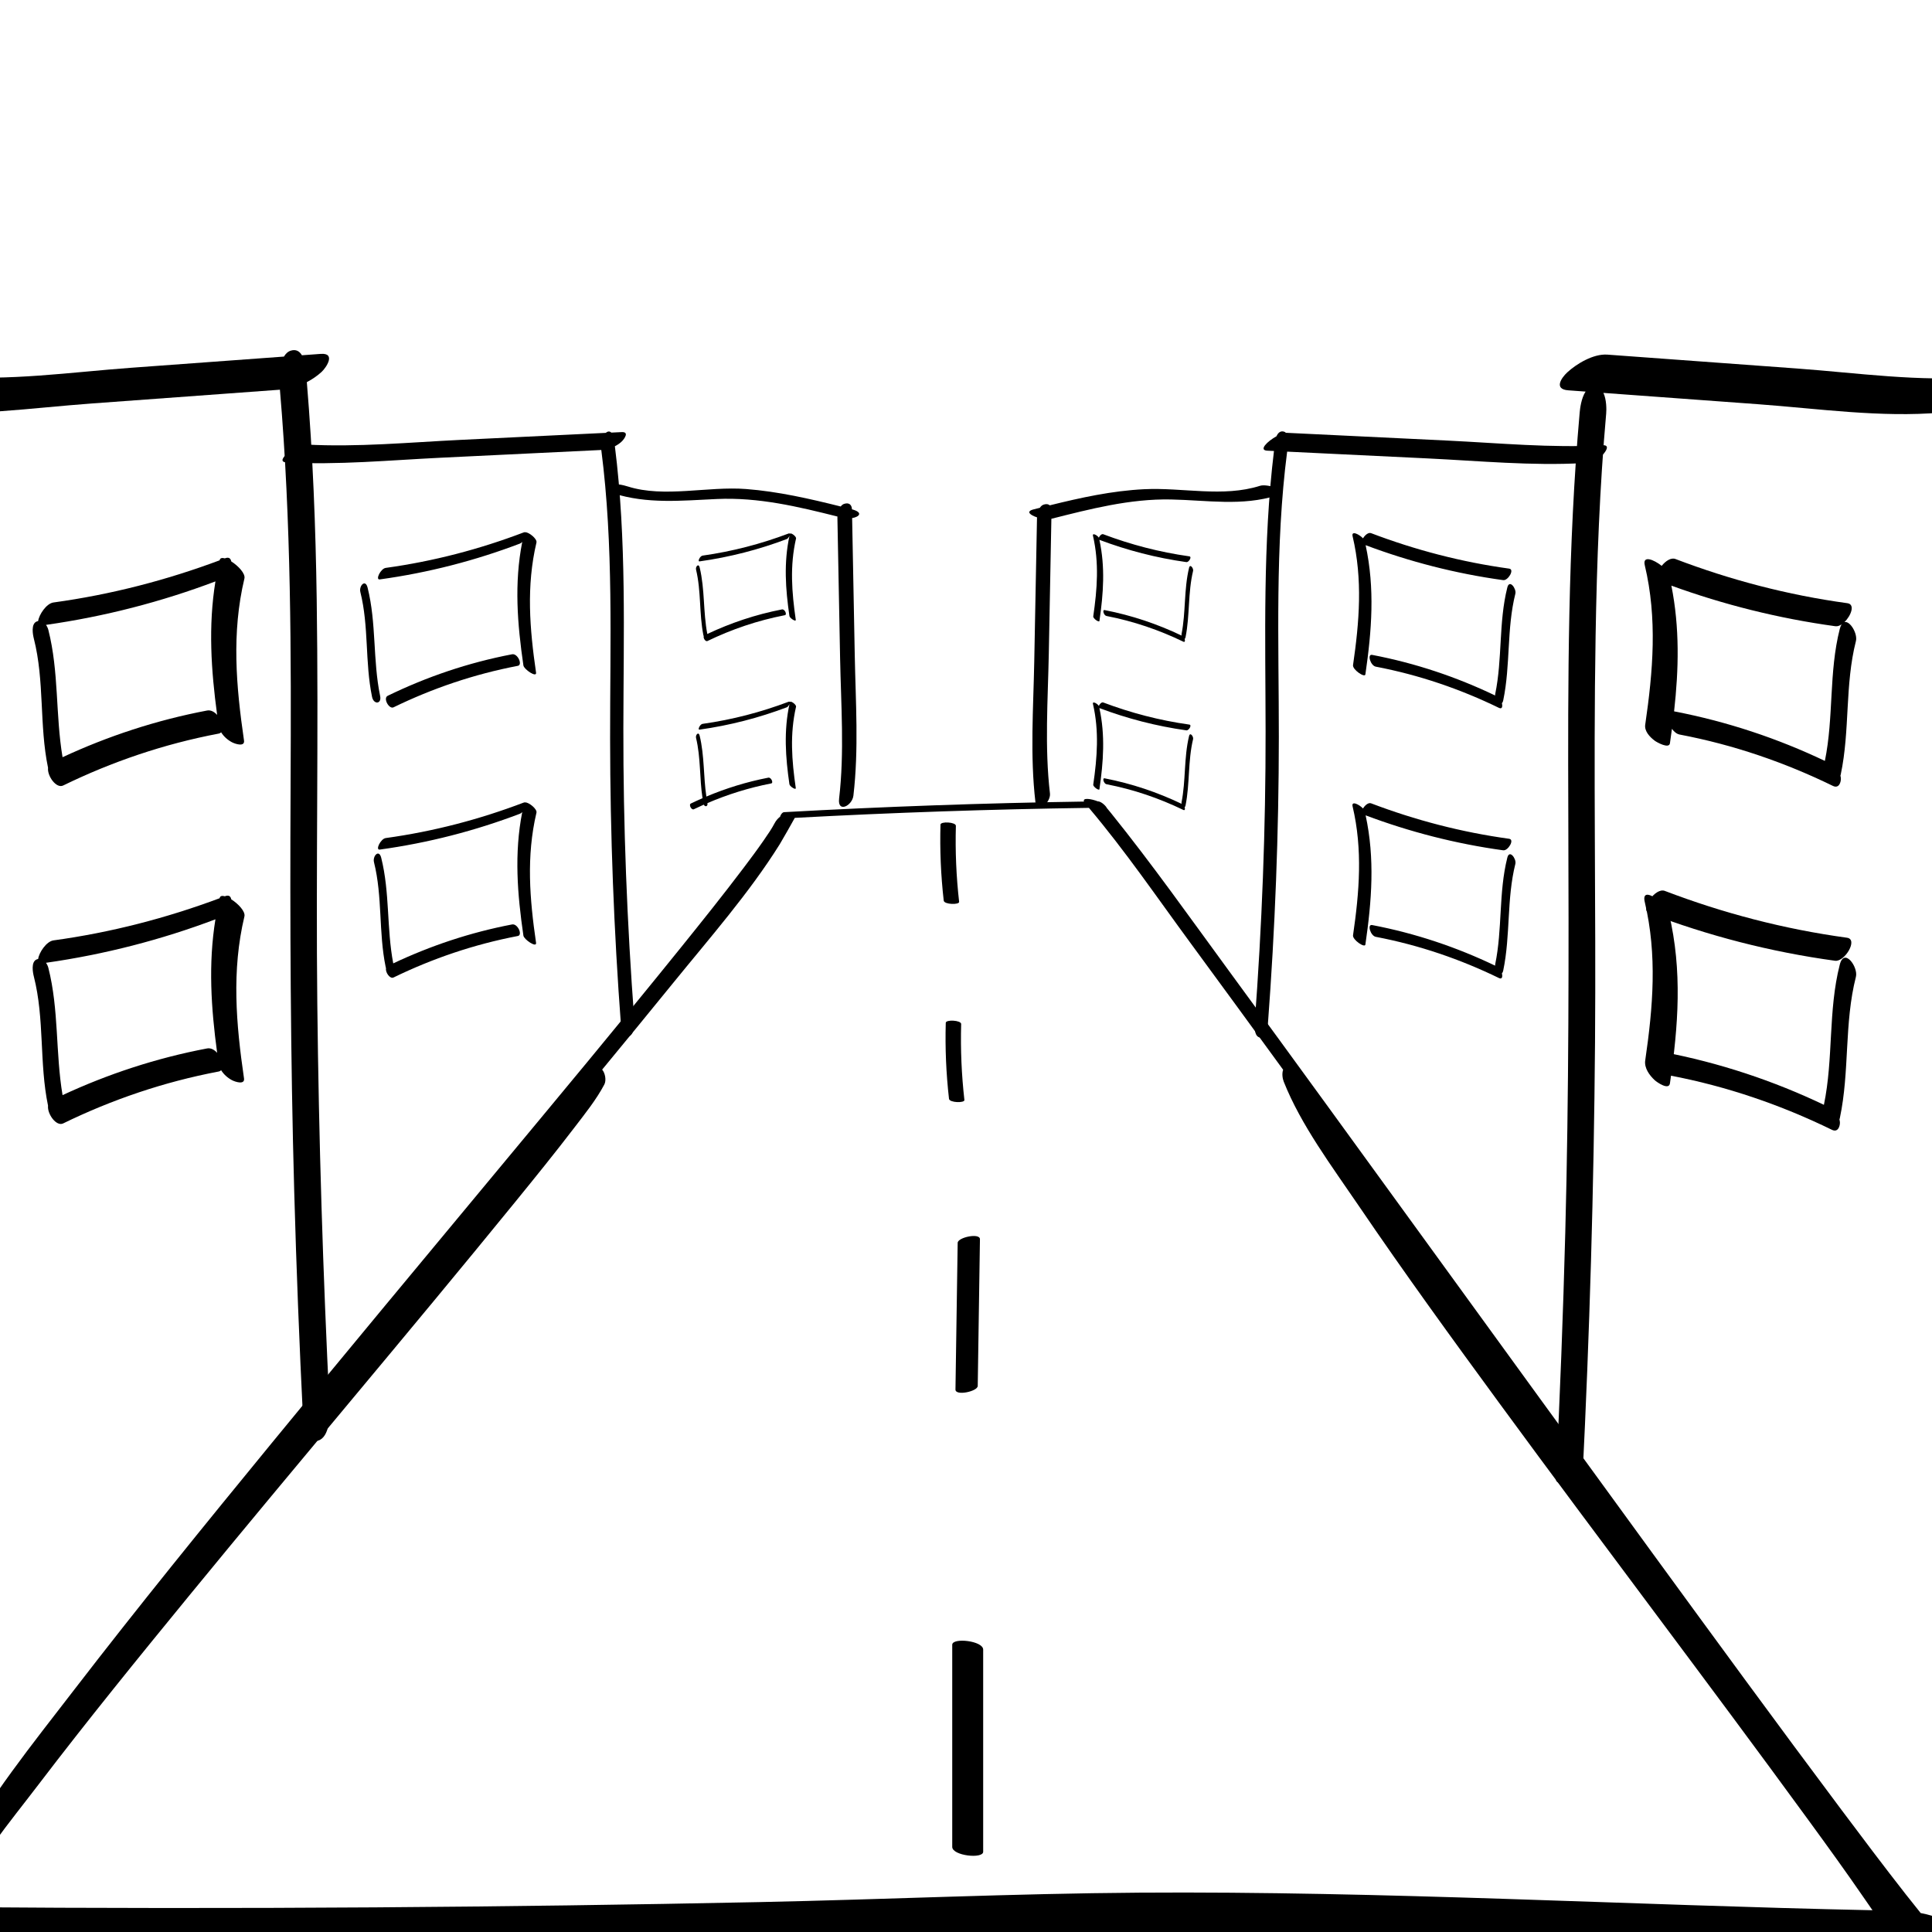 <?xml version="1.0" encoding="utf-8"?>
<!-- Generator: Adobe Illustrator 23.0.1, SVG Export Plug-In . SVG Version: 6.00 Build 0)  -->
<svg version="1.1" id="Layer_2_copy" xmlns="http://www.w3.org/2000/svg" xmlns:xlink="http://www.w3.org/1999/xlink" x="0px"
	 y="0px" viewBox="0 0 566.93 566.93" enable-background="new 0 0 566.93 566.93" xml:space="preserve">
<path d="M288.505,543.381c0-19.772,0-39.544,0-59.316c0-2.609-9.08-3.596-9.08-1.425c0,19.772,0,39.544,0,59.316
	C279.425,544.565,288.505,545.552,288.505,543.381L288.505,543.381z"/>
<path d="M286.908,406.692c0.216-14.348,0.432-28.695,0.648-43.043c0.029-1.953-6.51-0.564-6.534,1.056
	c-0.216,14.348-0.432,28.695-0.648,43.043C280.344,409.701,286.884,408.313,286.908,406.692L286.908,406.692z"/>
<path d="M281.447,264.626c-0.843-7.42-1.159-14.842-0.951-22.291c0.031-1.113-4.491-1.375-4.519-0.347
	c-0.208,7.449,0.108,14.871,0.951,22.291C277.06,265.449,281.553,265.559,281.447,264.626L281.447,264.626z"/>
<path d="M282.996,322.781c-0.843-7.42-1.159-14.842-0.951-22.291c0.031-1.113-4.491-1.375-4.519-0.347
	c-0.208,7.449,0.108,14.871,0.951,22.291C278.609,323.604,283.102,323.714,282.996,322.781L282.996,322.781z"/>
<path d="M575.842,566.822c-3.116-2.77-7.604-4.567-12.233-5.456c-1.463-1.808-2.91-3.624-4.339-5.449
	c-6.449-8.235-12.716-16.564-18.959-24.902c-18.811-25.125-37.286-50.414-55.74-75.712c-21.955-30.098-43.818-60.239-65.693-90.375
	c-19.412-26.743-38.812-53.492-58.358-80.171c-11.349-15.491-22.431-31.192-34.592-46.281c-0.402-0.499-0.815-0.992-1.227-1.485
	c0.169-0.002-1.362-1.854-2.55-1.838c-1.995-0.774-4.56-1.148-4.052,0.058c-29.372,0.446-58.724,1.48-88.033,3.114
	c-0.5,0.028-1.03,0.78-1.154,1.326c-0.618,0.482-1.19,1.113-1.619,1.933c-0.808,1.54-1.821,3.045-3.212,5.048
	c-1.897,2.734-3.896,5.421-5.918,8.095c-5.943,7.859-12.133,15.596-18.355,23.311c-18.055,22.387-36.529,44.553-54.958,66.738
	c-21.742,26.174-43.513,52.333-65.06,78.613c-19.686,24.01-39.263,48.092-58.092,72.551C9.541,511.727-3.361,527.72-12.578,544.823
	c-0.623,1.157-1.215,2.324-1.753,3.509c-0.437,0.964-0.238,2.493,0.273,3.582c-0.582,1.135-1.146,2.274-1.669,3.421
	c-0.547,1.199-0.107,3.27,0.693,4.282c-0.55-0.004-1.101-0.006-1.651-0.01c-5.694-0.046-6.996,3.723-3.462,6.864
	c4.479,3.98,11.965,6.058,18.474,6.111c75.171,0.614,150.354,0.249,225.509-1.174c37.229-0.705,74.427-1.989,111.647-2.892
	c37.197-0.902,74.54,0.22,111.709,1.378c41.729,1.3,83.438,3.035,125.19,3.793C578.102,573.789,579.34,569.931,575.842,566.822z
	 M334.364,555.386c-37.19,0.253-74.4,2.001-111.584,2.769c-37.557,0.777-75.121,1.29-112.689,1.547
	c-41.071,0.281-82.144,0.245-123.214-0.073c0.166-0.213,0.331-0.489,0.491-0.84c5.648-12.386,15.373-23.901,23.884-35.065
	c14.349-18.822,29.364-37.312,44.465-55.743c31.59-38.557,64.023-76.659,95.475-115.29c5.859-7.197,11.696-14.41,17.302-21.738
	c3.14-4.105,6.491-8.262,8.841-12.717c0.654-1.24,0.224-3.409-0.638-4.366c6.921-8.393,13.825-16.796,20.672-25.229
	c10.816-13.321,22.524-26.634,31.432-40.892c0.557-0.891,3.93-6.814,4.424-7.753c28.738-1.548,57.515-2.527,86.312-2.934
	c10.695,12.662,19.953,26.247,29.625,39.411c9.157,12.462,18.271,24.945,27.366,37.437c-0.404,1.126-0.18,2.598,0.183,3.512
	c5.065,12.76,14.113,24.801,22.044,36.476c13.309,19.591,27.312,38.874,41.4,58.102c29.926,40.842,60.731,81.258,90.555,122.149
	c5.487,7.523,10.95,15.062,16.198,22.697c0.843,1.226,1.707,2.458,2.561,3.7C477.758,559.042,406.127,554.898,334.364,555.386z"/>
<path d="M96.728,413.201c-1.968-39.499-3.183-79.021-3.618-118.55c-0.435-39.6,0.406-79.203-0.175-118.801
	c-0.312-21.255-1.129-42.506-2.896-63.716c1.627-0.847,3.111-1.873,4.343-3.013c1.353-1.251,4.276-5.607-0.271-5.274
	c-1.839,0.135-3.679,0.269-5.518,0.404c-0.657-1.119-1.677-1.851-3.273-1.352c-0.86,0.269-1.507,0.909-1.997,1.738
	c-14.963,1.095-29.925,2.191-44.888,3.286c-17.626,1.29-36.062,3.981-53.752,2.453c-4.157-0.359-9.217,2.843-11.765,5.199
	c-1.844,1.705-3.967,4.908,0.271,5.274c17.692,1.528,36.123-1.163,53.752-2.453c18.399-1.347,36.798-2.694,55.198-4.041
	c3.312,38.696,3.321,77.495,3.131,116.264c-0.195,39.728-0.038,79.447,1.069,119.166c0.625,22.427,1.505,44.848,2.621,67.262
	c0.091,1.824,0.917,6.774,4.426,5.678C96.735,421.68,96.833,415.317,96.728,413.201z"/>
<path d="M186.136,299.354c-2.146-28.514-3.261-57.08-3.216-85.647c0.044-27.597,0.976-55.256-2.488-82.753
	c0.831-0.43,1.576-0.952,2.129-1.521c0.649-0.667,2.163-2.748-0.135-2.637c-1.017,0.049-2.034,0.098-3.05,0.147
	c-0.486-0.483-1.084-0.38-1.625,0.078c-14.161,0.683-28.323,1.367-42.484,2.05c-15.071,0.727-30.434,2.21-45.53,1.37
	c-2.627-0.146-9.483,5.029-5.747,5.237c15.097,0.84,30.458-0.643,45.53-1.37c15.642-0.755,31.284-1.51,46.926-2.265
	c3.636,28.141,2.559,56.436,2.586,84.68c0.027,28.205,1.102,56.401,3.22,84.554c0.076,1.011,0.413,3.264,2.213,2.839
	C186.116,303.727,186.206,300.297,186.136,299.354z"/>
<path d="M250,149.457c-0.037-1.235-0.773-2.086-2.275-1.609c-0.415,0.132-0.75,0.415-1.021,0.776
	c-9.092-2.268-18.293-4.391-27.79-5.125c-11.195-0.865-24.014,2.638-34.655-0.737c-1.272-0.403-4.152-1.153-5.335-0.213
	c-1.093,0.868-0.494,1.735,0.94,2.19c10.145,3.218,19.928,2.168,30.523,1.691c12.192-0.55,23.843,2.246,35.358,5.141
	c-0.009,0.141-0.014,0.274-0.012,0.387c0.263,13.727,0.525,27.455,0.788,41.182c0.262,13.694,1.305,27.568-0.293,41.224
	c-0.501,4.283,3.847,2.121,4.201-0.906c1.598-13.655,0.656-27.48,0.394-41.171c-0.257-13.42-0.513-26.839-0.77-40.259
	C252.213,151.66,253.367,150.362,250,149.457z"/>
<g>
	<path d="M67.85,164.737c-0.13-0.763-0.592-1.376-1.8-0.915c-0.024,0.009-0.049,0.018-0.073,0.027
		c-0.78-0.217-1.366-0.117-1.508,0.479c-0.007,0.031-0.013,0.061-0.02,0.092c-15.557,5.808-31.846,10.057-48.76,12.372
		c-2.061,0.282-4.238,3.563-4.496,5.453c-0.12,0.023-0.243,0.056-0.369,0.103c-1.829,0.684-1.169,3.965-0.889,5.063
		c3.171,12.459,1.555,25.355,4.161,37.889c-0.268,2.397,2.423,6.183,4.436,5.201c14.222-6.938,29.466-12.164,45.646-15.234
		c0.305-0.058,0.531-0.197,0.713-0.376c0.722,1.176,1.885,2.231,3.157,2.906c1.022,0.542,3.839,1.43,3.557-0.502
		c-2.331-15.982-3.674-31.611,0.118-47.537C72.069,168.308,69.907,166.035,67.85,164.737z M60.78,208.495
		c-14.965,2.84-29.128,7.527-42.424,13.704c-2.098-12.413-1.033-25.037-4.173-37.375c-0.114-0.447-0.348-0.986-0.686-1.459
		c17.239-2.456,33.855-6.764,49.72-12.756c-2.125,13.08-1.28,26.024,0.503,39.177C62.901,208.882,61.86,208.29,60.78,208.495z"/>
	<path d="M67.85,263.895c-0.13-0.763-0.592-1.376-1.8-0.915c-0.024,0.009-0.049,0.018-0.073,0.027
		c-0.78-0.217-1.366-0.117-1.508,0.479c-0.007,0.031-0.013,0.061-0.02,0.092c-15.557,5.808-31.846,10.057-48.76,12.372
		c-2.061,0.282-4.238,3.563-4.496,5.453c-0.12,0.023-0.243,0.056-0.369,0.103c-1.829,0.684-1.169,3.965-0.889,5.063
		c3.171,12.459,1.555,25.355,4.161,37.889c-0.268,2.397,2.423,6.183,4.436,5.201c14.222-6.938,29.466-12.164,45.646-15.234
		c0.305-0.058,0.531-0.197,0.713-0.376c0.722,1.176,1.885,2.231,3.157,2.906c1.022,0.542,3.839,1.43,3.557-0.502
		c-2.331-15.982-3.674-31.611,0.118-47.537C72.069,267.466,69.907,265.192,67.85,263.895z M60.78,307.653
		c-14.965,2.84-29.128,7.527-42.424,13.704c-2.098-12.413-1.033-25.037-4.173-37.375c-0.114-0.447-0.348-0.986-0.686-1.459
		c17.239-2.456,33.855-6.764,49.72-12.756c-2.125,13.08-1.28,26.024,0.503,39.177C62.901,308.04,61.86,307.448,60.78,307.653z"/>
	<path d="M154.184,156.195c-0.121-0.051-0.291-0.047-0.529,0.044c-12.908,4.908-26.401,8.465-40.469,10.405
		c-1.495,0.206-3.112,3.569-1.744,3.38c14.295-1.972,28.028-5.535,41.152-10.525c0.216-0.082,0.44-0.258,0.654-0.483
		c-2.386,12.116-1.436,24.054,0.342,36.252c0.17,1.164,3.943,3.699,3.712,2.113c-1.873-12.849-2.901-25.38,0.12-38.187
		C157.676,158.12,155.181,156.148,154.184,156.195z"/>
	<path d="M111.549,204.241c-2.185-10.538-1.055-21.3-3.681-31.8c-0.664-2.653-2.575-0.508-2.124,1.293
		c2.533,10.127,1.318,20.572,3.43,30.752C109.659,206.826,112.046,206.636,111.549,204.241z"/>
	<path d="M115.472,207.559c11.394-5.54,23.55-9.705,36.495-12.18c1.46-0.279-0.041-3.703-1.699-3.386
		c-12.946,2.475-25.101,6.64-36.495,12.18C112.322,204.879,114.176,208.189,115.472,207.559z"/>
	<path d="M154.184,235.474c-0.121-0.051-0.291-0.047-0.529,0.044c-12.908,4.908-26.401,8.465-40.469,10.405
		c-1.495,0.206-3.112,3.569-1.744,3.38c14.295-1.972,28.028-5.535,41.152-10.525c0.216-0.082,0.44-0.258,0.654-0.483
		c-2.386,12.116-1.436,24.054,0.342,36.252c0.17,1.164,3.943,3.699,3.712,2.113c-1.873-12.849-2.901-25.38,0.12-38.187
		C157.676,237.398,155.181,235.426,154.184,235.474z"/>
	<path d="M150.268,271.272c-12.337,2.359-23.948,6.268-34.875,11.423c-1.965-10.275-0.968-20.749-3.525-30.976
		c-0.664-2.653-2.575-0.508-2.124,1.293c2.533,10.127,1.318,20.572,3.43,30.752c0.027,0.131,0.062,0.251,0.1,0.366
		c-0.234,1.188,1.159,3.212,2.198,2.707c11.394-5.54,23.55-9.705,36.495-12.18C153.427,274.378,151.926,270.955,150.268,271.272z"/>
	<path d="M205.286,164.733c8.899-1.253,17.396-3.459,25.585-6.547c0.303-0.114,0.638-0.582,0.804-0.993
		c-1.719,7.902-1.176,15.652-0.021,23.597c0.085,0.582,1.971,1.85,1.856,1.056c-1.17-8.054-1.769-15.786,0.08-23.817
		c0.148-0.645-1.68-1.937-1.814-1.357c-0.001,0.006-0.002,0.013-0.004,0.019c-0.024-0.152-0.133-0.225-0.371-0.135
		c-8.088,3.05-16.444,5.248-25.243,6.487C205.41,163.148,204.604,164.829,205.286,164.733z"/>
	<path d="M206.403,186.386c0.023,0.115,0.061,0.209,0.101,0.3c-0.19,0.579,0.539,1.683,1.081,1.421
		c7.136-3.444,14.643-6.014,22.727-7.585c0.731-0.142-0.022-1.854-0.849-1.693c-7.777,1.511-15.017,3.956-21.909,7.205
		c-1.245-6.475-0.688-13.06-2.239-19.51c-0.32-1.329-1.278-0.253-1.062,0.647C205.776,173.511,205.135,180.017,206.403,186.386z"/>
	<path d="M231.776,206.042c-0.001,0.006-0.002,0.013-0.004,0.019c-0.024-0.152-0.133-0.225-0.371-0.135
		c-8.088,3.05-16.444,5.248-25.243,6.487c-0.747,0.105-1.553,1.786-0.872,1.69c8.899-1.253,17.396-3.459,25.585-6.547
		c0.303-0.114,0.638-0.582,0.804-0.993c-1.719,7.902-1.176,15.652-0.021,23.597c0.085,0.582,1.971,1.85,1.856,1.056
		c-1.17-8.054-1.769-15.786,0.08-23.817C233.738,206.754,231.91,205.462,231.776,206.042z"/>
	<path d="M225.461,228.198c-6.389,1.241-12.414,3.116-18.184,5.545c-0.883-5.938-0.545-11.95-1.964-17.849
		c-0.32-1.329-1.278-0.253-1.062,0.647c1.403,5.832,0.99,11.805,1.899,17.683c-1.147,0.5-2.288,1.015-3.416,1.559
		c-0.726,0.351,0.199,2.007,0.849,1.693c0.973-0.47,1.954-0.919,2.941-1.356c0.373,0.758,1.25,0.567,1.067-0.456
		c5.932-2.539,12.131-4.493,18.718-5.773C227.042,229.749,226.289,228.038,225.461,228.198z"/>
</g>
<path d="M581.106,110.59c-17.692,1.528-36.123-1.163-53.752-2.453c-18.558-1.359-37.117-2.717-55.675-4.076
	c-4.192-0.307-9.184,2.812-11.765,5.199c-1.803,1.667-4,4.961,0.271,5.274c1.698,0.124,3.397,0.249,5.095,0.373
	c-1.273,1.911-1.638,5.022-1.734,6.109c-3.473,39.244-3.475,78.64-3.34,117.964c0.141,40.918,0.187,81.821-0.89,122.733
	c-0.632,24.03-1.555,48.054-2.751,72.069c-0.092,1.848,1.775,0.937,4.275,3.367c2.226,2.163,3.418-1.407,3.499-3.036
	c2.127-42.702,3.373-85.432,3.708-128.168c0.312-39.81-0.512-79.623,0.169-119.432c0.371-21.738,1.185-43.478,3.104-65.166
	c0.105-1.185,0.119-4.092-0.813-6.057c15.117,1.107,30.235,2.213,45.352,3.32c17.626,1.29,36.062,3.981,53.752,2.453
	c4.504-0.389,8.789-2.447,11.765-5.199C582.691,114.648,585.668,110.196,581.106,110.59z"/>
<path d="M470.307,130.656c-15.097,0.84-30.458-0.643-45.53-1.37c-15.72-0.759-31.44-1.517-47.159-2.276
	c-0.086-0.004-0.178-0.002-0.273,0.005c-0.154-0.16-0.339-0.284-0.567-0.353c-1.122-0.338-1.821,0.474-2.207,1.358
	c-2.699,1.487-5.325,4.099-2.701,4.226c0.655,0.032,1.31,0.063,1.965,0.095c-3.313,27.335-2.494,54.776-2.458,82.209
	c0.037,28.651-1.067,57.299-3.219,85.897c-0.069,0.922-0.069,3.927,1.689,4.001c1.751,0.075,2.137-3.021,2.198-3.836
	c2.112-28.069,3.208-56.184,3.219-84.305c0.011-27.924-1.144-55.955,2.436-83.78c13.776,0.665,27.552,1.33,41.328,1.995
	c15.071,0.727,30.434,2.21,45.53,1.37c2.156-0.12,4.545-1.225,5.883-2.6C471.08,132.636,472.61,130.527,470.307,130.656z"/>
<path d="M369.758,142.551c-10.905,3.459-22.663,0.451-34.007,1.004c-9.465,0.462-18.662,2.495-27.708,4.732
	c-0.386-0.35-0.976-0.474-1.756-0.226c-0.489,0.155-0.865,0.507-1.151,0.951c-0.611,0.153-1.221,0.307-1.83,0.461
	c-2.405,0.606-1.001,1.685,1.007,2.345c-0.01,0.128-0.017,0.249-0.019,0.354c-0.268,13.997-0.535,27.993-0.803,41.99
	c-0.262,13.693-1.255,27.541,0.344,41.197c0.486,4.153,4.548-0.099,4.271-2.468c-1.598-13.656-0.606-27.505-0.344-41.197
	c0.252-13.153,0.503-26.307,0.755-39.46c11.361-2.863,23.039-5.906,35.07-5.669c10.577,0.209,20.932,2.046,31.127-1.188
	C378.71,144.108,371.964,141.851,369.758,142.551z"/>
<g>
	<g>
		<path d="M482.649,264.709c3.687,15.576,2.412,30.814,0.126,46.491c-0.321,2.2,1.267,4.384,2.822,5.801
			c0.578,0.527,4.12,3.041,4.432,0.901c2.455-16.841,3.682-33.054-0.279-49.785C489.08,265.287,481.383,259.362,482.649,264.709
			L482.649,264.709z"/>
	</g>
</g>
<g>
	<path d="M485.597,217.378c0.547,0.404,4.178,2.471,4.432,0.73c0.206-1.415,0.4-2.826,0.587-4.236
		c0.619,0.848,1.4,1.512,2.263,1.676c15.946,3.026,30.946,8.228,44.958,15.063c1.845,0.9,2.395-1.175,2.352-2.189
		c-0.011-0.262-0.062-0.528-0.131-0.796c0.037-0.124,0.07-0.251,0.098-0.382c2.735-12.951,1.167-26.232,4.447-39.118
		c0.545-2.141-1.681-5.994-3.367-5.577c1.939-1.863,3.219-5.221,0.858-5.544c-17.535-2.399-34.384-6.84-50.462-12.972
		c-1.282-0.489-2.888,0.592-4.026,2.013c-2.351-1.872-5.674-3.178-4.958-0.17c3.723,15.636,2.416,31.109,0.126,46.804
		C482.512,214.481,484.01,216.207,485.597,217.378z M538.607,183.765c0.571,0.078,1.195-0.148,1.798-0.546
		c-0.206,0.317-0.389,0.745-0.535,1.317c-3.251,12.774-1.747,25.917-4.376,38.748c-13.83-6.585-28.618-11.535-44.245-14.545
		c1.376-12.346,1.665-24.526-0.798-36.889C505.843,177.445,521.943,181.484,538.607,183.765z"/>
	<path d="M541.984,275.169c-18.574-2.537-36.431-7.241-53.458-13.741c-2.839-1.084-7.292,5.518-4.652,6.526
		c17.384,6.636,35.666,11.385,54.623,13.974C541.294,282.311,545.359,275.63,541.984,275.169z"/>
	<path d="M544.603,286.639c0.724-2.841-3.43-8.7-4.733-3.591c-3.46,13.567-1.831,27.528-4.658,41.154
		c-14.808-7.063-30.659-12.36-47.418-15.537c-3.084-0.585-0.966,6.322,2.126,6.908c16.895,3.203,32.795,8.713,47.638,15.958
		c1.845,0.9,2.395-1.176,2.352-2.189c-0.012-0.269-0.066-0.544-0.138-0.82c0.048-0.151,0.09-0.307,0.124-0.468
		C542.798,314.343,541.124,300.282,544.603,286.639z"/>
	<path d="M397.036,195.181c-0.19,1.306,3.467,3.813,3.627,2.714c1.862-12.776,2.825-25.209,0.068-37.917
		c12.888,4.841,26.364,8.327,40.379,10.26c1.397,0.193,3.432-3.147,1.744-3.38c-14.088-1.943-27.593-5.492-40.52-10.407
		c-0.79-0.3-1.827,0.587-2.366,1.52c-1.081-1.155-3.475-2.388-3.056-0.611C399.898,170.023,398.888,182.47,397.036,195.181z"/>
	<path d="M442.307,172.403c-2.58,10.317-1.407,20.918-3.555,31.276c-0.026,0.125-0.027,0.264-0.018,0.407
		c-11.283-5.41-23.309-9.472-36.087-11.914c-1.539-0.294-0.482,3.159,1.063,3.454c12.831,2.453,24.862,6.606,36.151,12.095
		c0.934,0.454,1.102-0.412,0.856-1.38c0.167-0.151,0.309-0.421,0.402-0.867c2.148-10.359,0.976-20.966,3.555-31.276
		C445.028,172.779,442.946,169.847,442.307,172.403z"/>
	<path d="M400.731,239.256c12.888,4.841,26.364,8.327,40.379,10.26c1.397,0.193,3.432-3.147,1.744-3.38
		c-14.088-1.943-27.593-5.492-40.52-10.407c-0.79-0.3-1.827,0.587-2.366,1.52c-1.081-1.155-3.475-2.388-3.056-0.611
		c2.987,12.662,1.977,25.109,0.124,37.821c-0.19,1.306,3.467,3.813,3.627,2.714C402.525,264.398,403.487,251.964,400.731,239.256z"
		/>
	<path d="M442.307,251.682c-2.58,10.317-1.407,20.918-3.555,31.276c-0.026,0.125-0.027,0.264-0.018,0.407
		c-11.283-5.41-23.309-9.471-36.087-11.914c-1.539-0.294-0.482,3.159,1.063,3.454c12.831,2.453,24.862,6.606,36.151,12.095
		c0.934,0.454,1.102-0.412,0.856-1.38c0.167-0.151,0.309-0.421,0.402-0.867c2.148-10.359,0.976-20.966,3.555-31.276
		C445.028,252.058,442.946,249.125,442.307,251.682z"/>
	<path d="M320.807,180.853c-0.095,0.653,1.734,1.906,1.814,1.357c1.166-8.025,1.729-15.815-0.014-23.8
		c8.172,3.08,16.651,5.286,25.531,6.536c0.697,0.098,1.717-1.571,0.872-1.69c-8.808-1.24-17.172-3.434-25.268-6.488
		c-0.468-0.176-1.098,0.472-1.295,1.011c-0.335-0.611-1.958-1.585-1.722-0.56C322.555,165.168,321.968,172.869,320.807,180.853z"/>
	<path d="M348.922,166.613c-1.547,6.434-0.928,13.017-2.214,19.477c-0.024,0.123-0.011,0.27,0.028,0.421
		c-7.088-3.391-14.578-5.928-22.591-7.485c-0.767-0.149-0.24,1.577,0.531,1.727c8.03,1.56,15.471,4.123,22.555,7.542
		c0.512,0.247,0.565-0.293,0.389-0.826c0.116-0.051,0.214-0.195,0.271-0.482c1.285-6.458,0.668-13.047,2.214-19.477
		C350.276,166.801,349.23,165.333,348.922,166.613z"/>
	<path d="M348.138,214.316c0.697,0.098,1.717-1.571,0.872-1.69c-8.808-1.24-17.172-3.434-25.268-6.488
		c-0.468-0.176-1.098,0.472-1.295,1.011c-0.335-0.611-1.958-1.585-1.722-0.56c1.83,7.949,1.242,15.65,0.082,23.634
		c-0.095,0.653,1.734,1.906,1.814,1.357c1.166-8.025,1.729-15.815-0.014-23.8C330.779,210.859,339.258,213.066,348.138,214.316z"/>
	<path d="M348.922,215.982c-1.547,6.434-0.928,13.017-2.214,19.477c-0.024,0.123-0.011,0.27,0.028,0.421
		c-7.088-3.391-14.578-5.928-22.591-7.485c-0.767-0.149-0.24,1.577,0.531,1.727c8.03,1.56,15.471,4.123,22.555,7.542
		c0.512,0.247,0.565-0.293,0.389-0.826c0.116-0.051,0.214-0.195,0.271-0.482c1.285-6.458,0.668-13.047,2.214-19.477
		C350.276,216.17,349.23,214.702,348.922,215.982z"/>
</g>
</svg>
